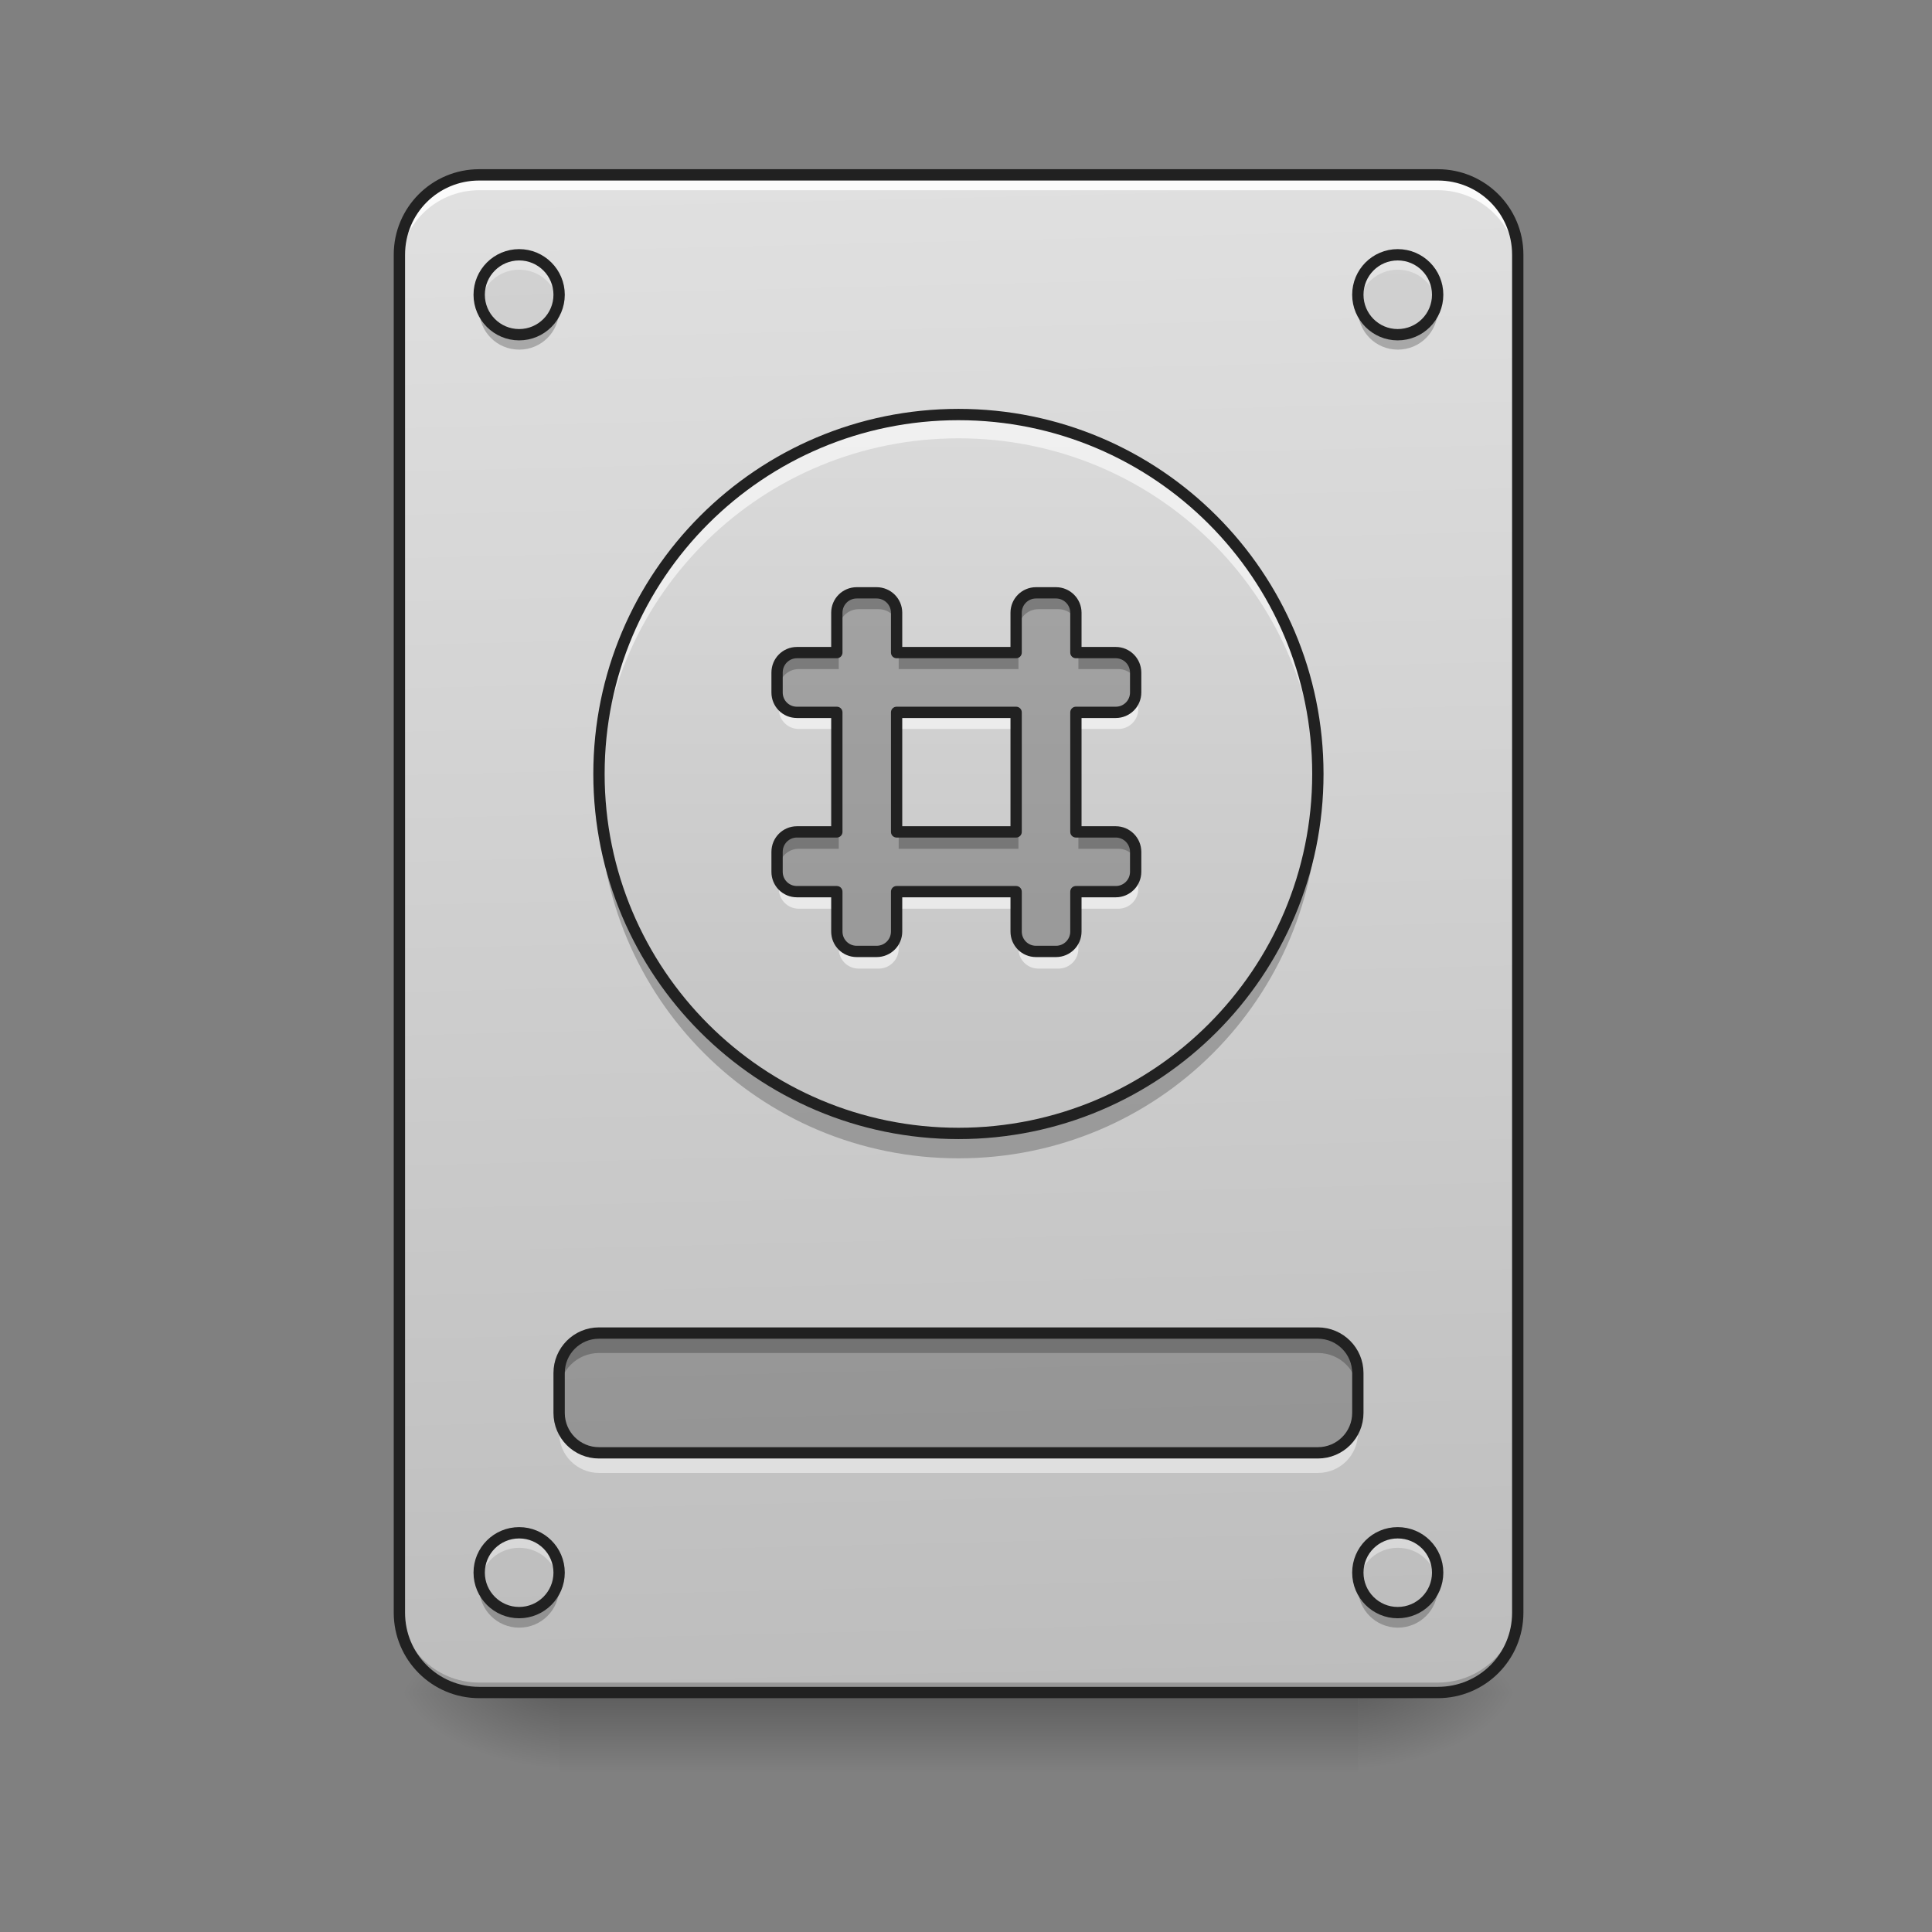 <?xml version="1.0" encoding="UTF-8"?>
<svg xmlns="http://www.w3.org/2000/svg" xmlns:xlink="http://www.w3.org/1999/xlink" width="64px" height="64px" viewBox="0 0 64 64" version="1.1">
<rect x="0" y="0" width="64" height="64" fill="#808080" stroke="none"/>
<defs>
<linearGradient id="linear0" gradientUnits="userSpaceOnUse" x1="254" y1="233.5" x2="254" y2="254.667" gradientTransform="matrix(0.125,0,0,0.125,-0,26.878)">
<stop offset="0" style="stop-color:rgb(0%,0%,0%);stop-opacity:0.275;"/>
<stop offset="1" style="stop-color:rgb(0%,0%,0%);stop-opacity:0;"/>
</linearGradient>
<radialGradient id="radial0" gradientUnits="userSpaceOnUse" cx="450.909" cy="189.579" fx="450.909" fy="189.579" r="21.167" gradientTransform="matrix(0,-0.156,-0.281,-0,97.646,127.191)">
<stop offset="0" style="stop-color:rgb(0%,0%,0%);stop-opacity:0.314;"/>
<stop offset="0.222" style="stop-color:rgb(0%,0%,0%);stop-opacity:0.275;"/>
<stop offset="1" style="stop-color:rgb(0%,0%,0%);stop-opacity:0;"/>
</radialGradient>
<radialGradient id="radial1" gradientUnits="userSpaceOnUse" cx="450.909" cy="189.579" fx="450.909" fy="189.579" r="21.167" gradientTransform="matrix(-0,0.156,0.281,0,-34.14,-15.055)">
<stop offset="0" style="stop-color:rgb(0%,0%,0%);stop-opacity:0.314;"/>
<stop offset="0.222" style="stop-color:rgb(0%,0%,0%);stop-opacity:0.275;"/>
<stop offset="1" style="stop-color:rgb(0%,0%,0%);stop-opacity:0;"/>
</radialGradient>
<radialGradient id="radial2" gradientUnits="userSpaceOnUse" cx="450.909" cy="189.579" fx="450.909" fy="189.579" r="21.167" gradientTransform="matrix(-0,-0.156,0.281,-0,-34.14,127.191)">
<stop offset="0" style="stop-color:rgb(0%,0%,0%);stop-opacity:0.314;"/>
<stop offset="0.222" style="stop-color:rgb(0%,0%,0%);stop-opacity:0.275;"/>
<stop offset="1" style="stop-color:rgb(0%,0%,0%);stop-opacity:0;"/>
</radialGradient>
<radialGradient id="radial3" gradientUnits="userSpaceOnUse" cx="450.909" cy="189.579" fx="450.909" fy="189.579" r="21.167" gradientTransform="matrix(0,0.156,-0.281,0,97.646,-15.055)">
<stop offset="0" style="stop-color:rgb(0%,0%,0%);stop-opacity:0.314;"/>
<stop offset="0.222" style="stop-color:rgb(0%,0%,0%);stop-opacity:0.275;"/>
<stop offset="1" style="stop-color:rgb(0%,0%,0%);stop-opacity:0;"/>
</radialGradient>
<linearGradient id="linear1" gradientUnits="userSpaceOnUse" x1="306.917" y1="-25.792" x2="305.955" y2="-141.415" gradientTransform="matrix(0.151,0,0,0.435,-11.708,67.283)">
<stop offset="0" style="stop-color:rgb(74.118%,74.118%,74.118%);stop-opacity:1;"/>
<stop offset="1" style="stop-color:rgb(87.843%,87.843%,87.843%);stop-opacity:1;"/>
</linearGradient>
<linearGradient id="linear2" gradientUnits="userSpaceOnUse" x1="254" y1="127.667" x2="254" y2="-147.5" gradientTransform="matrix(0.125,0,0,0.125,-0,26.878)">
<stop offset="0" style="stop-color:rgb(74.118%,74.118%,74.118%);stop-opacity:1;"/>
<stop offset="1" style="stop-color:rgb(87.843%,87.843%,87.843%);stop-opacity:1;"/>
</linearGradient>
</defs>
<g id="surface1">
<path style=" stroke:none;fill-rule:nonzero;fill:url(#linear0);" d="M 18.523 56.066 L 44.984 56.066 L 44.984 58.715 L 18.523 58.715 Z M 18.523 56.066 "/>
<path style=" stroke:none;fill-rule:nonzero;fill:url(#radial0);" d="M 44.984 56.066 L 50.277 56.066 L 50.277 53.422 L 44.984 53.422 Z M 44.984 56.066 "/>
<path style=" stroke:none;fill-rule:nonzero;fill:url(#radial1);" d="M 18.523 56.066 L 13.23 56.066 L 13.23 58.715 L 18.523 58.715 Z M 18.523 56.066 "/>
<path style=" stroke:none;fill-rule:nonzero;fill:url(#radial2);" d="M 18.523 56.066 L 13.23 56.066 L 13.23 53.422 L 18.523 53.422 Z M 18.523 56.066 "/>
<path style=" stroke:none;fill-rule:nonzero;fill:url(#radial3);" d="M 44.984 56.066 L 50.277 56.066 L 50.277 58.715 L 44.984 58.715 Z M 44.984 56.066 "/>
<path style=" stroke:none;fill-rule:nonzero;fill:url(#linear1);" d="M 15.875 5.793 L 47.629 5.793 C 49.09 5.793 50.277 6.977 50.277 8.438 L 50.277 53.422 C 50.277 54.883 49.09 56.066 47.629 56.066 L 15.875 56.066 C 14.414 56.066 13.23 54.883 13.23 53.422 L 13.23 8.438 C 13.23 6.977 14.414 5.793 15.875 5.793 Z M 15.875 5.793 "/>
<path style=" stroke:none;fill-rule:nonzero;fill:rgb(0%,0%,0%);fill-opacity:0.196;" d="M 15.875 56.066 C 14.41 56.066 13.23 54.887 13.23 53.422 L 13.23 53.09 C 13.23 54.559 14.41 55.738 15.875 55.738 L 47.629 55.738 C 49.094 55.738 50.277 54.559 50.277 53.09 L 50.277 53.422 C 50.277 54.887 49.094 56.066 47.629 56.066 Z M 15.875 56.066 "/>
<path style=" stroke:none;fill-rule:nonzero;fill:rgb(100%,100%,100%);fill-opacity:0.863;" d="M 15.875 5.973 C 14.41 5.973 13.23 7.152 13.23 8.617 L 13.23 8.949 C 13.23 7.484 14.41 6.301 15.875 6.301 L 47.629 6.301 C 49.094 6.301 50.277 7.484 50.277 8.949 L 50.277 8.617 C 50.277 7.152 49.094 5.973 47.629 5.973 Z M 15.875 5.973 "/>
<path style=" stroke:none;fill-rule:nonzero;fill:rgb(12.941%,12.941%,12.941%);fill-opacity:1;" d="M 15.875 5.605 C 14.309 5.605 13.043 6.871 13.043 8.438 L 13.043 53.422 C 13.043 54.988 14.309 56.254 15.875 56.254 L 47.629 56.254 C 49.195 56.254 50.465 54.988 50.465 53.422 L 50.465 8.438 C 50.465 6.871 49.195 5.605 47.629 5.605 Z M 15.875 5.98 L 47.629 5.98 C 48.996 5.98 50.09 7.074 50.09 8.438 L 50.09 53.422 C 50.09 54.789 48.996 55.879 47.629 55.879 L 15.875 55.879 C 14.512 55.879 13.418 54.789 13.418 53.422 L 13.418 8.438 C 13.418 7.074 14.512 5.98 15.875 5.98 Z M 15.875 5.98 "/>
<path style=" stroke:none;fill-rule:nonzero;fill:rgb(74.118%,74.118%,74.118%);fill-opacity:0.392;" d="M 17.199 8.438 C 17.93 8.438 18.523 9.031 18.523 9.762 C 18.523 10.492 17.93 11.086 17.199 11.086 C 16.469 11.086 15.875 10.492 15.875 9.762 C 15.875 9.031 16.469 8.438 17.199 8.438 Z M 17.199 8.438 "/>
<path style=" stroke:none;fill-rule:nonzero;fill:rgb(74.118%,74.118%,74.118%);fill-opacity:0.392;" d="M 46.305 8.438 C 47.039 8.438 47.629 9.031 47.629 9.762 C 47.629 10.492 47.039 11.086 46.305 11.086 C 45.574 11.086 44.984 10.492 44.984 9.762 C 44.984 9.031 45.574 8.438 46.305 8.438 Z M 46.305 8.438 "/>
<path style=" stroke:none;fill-rule:nonzero;fill:rgb(74.118%,74.118%,74.118%);fill-opacity:0.392;" d="M 46.305 50.777 C 47.039 50.777 47.629 51.367 47.629 52.098 C 47.629 52.828 47.039 53.422 46.305 53.422 C 45.574 53.422 44.984 52.828 44.984 52.098 C 44.984 51.367 45.574 50.777 46.305 50.777 Z M 46.305 50.777 "/>
<path style=" stroke:none;fill-rule:nonzero;fill:rgb(74.118%,74.118%,74.118%);fill-opacity:0.392;" d="M 17.199 50.777 C 17.93 50.777 18.523 51.367 18.523 52.098 C 18.523 52.828 17.93 53.422 17.199 53.422 C 16.469 53.422 15.875 52.828 15.875 52.098 C 15.875 51.367 16.469 50.777 17.199 50.777 Z M 17.199 50.777 "/>
<path style=" stroke:none;fill-rule:nonzero;fill:rgb(0%,0%,0%);fill-opacity:0.235;" d="M 19.844 44.16 L 43.66 44.16 C 44.391 44.16 44.984 44.754 44.984 45.484 L 44.984 46.805 C 44.984 47.539 44.391 48.129 43.66 48.129 L 19.844 48.129 C 19.113 48.129 18.523 47.539 18.523 46.805 L 18.523 45.484 C 18.523 44.754 19.113 44.16 19.844 44.16 Z M 19.844 44.16 "/>
<path style=" stroke:none;fill-rule:nonzero;fill:rgb(0%,0%,0%);fill-opacity:0.235;" d="M 19.844 44.16 C 19.113 44.16 18.523 44.75 18.523 45.484 L 18.523 46.145 C 18.523 45.41 19.113 44.82 19.844 44.82 L 43.66 44.82 C 44.395 44.82 44.984 45.41 44.984 46.145 L 44.984 45.484 C 44.984 44.75 44.395 44.16 43.66 44.16 Z M 19.844 44.16 "/>
<path style=" stroke:none;fill-rule:nonzero;fill:rgb(100%,100%,100%);fill-opacity:0.471;" d="M 19.844 48.793 C 19.113 48.793 18.523 48.199 18.523 47.469 L 18.523 46.805 C 18.523 47.539 19.113 48.129 19.844 48.129 L 43.66 48.129 C 44.395 48.129 44.984 47.539 44.984 46.805 L 44.984 47.469 C 44.984 48.199 44.395 48.793 43.66 48.793 Z M 19.844 48.793 "/>
<path style="fill:none;stroke-width:3;stroke-linecap:round;stroke-linejoin:miter;stroke:rgb(12.941%,12.941%,12.941%);stroke-opacity:1;stroke-miterlimit:4;" d="M 158.735 138.248 L 349.248 138.248 C 355.091 138.248 359.841 142.997 359.841 148.84 L 359.841 159.402 C 359.841 165.276 355.091 169.994 349.248 169.994 L 158.735 169.994 C 152.892 169.994 148.173 165.276 148.173 159.402 L 148.173 148.84 C 148.173 142.997 152.892 138.248 158.735 138.248 Z M 158.735 138.248 " transform="matrix(0.125,0,0,0.125,0,26.878)"/>
<path style=" stroke:none;fill-rule:nonzero;fill:rgb(100%,100%,100%);fill-opacity:0.392;" d="M 17.199 8.605 C 16.465 8.605 15.875 9.195 15.875 9.926 C 15.875 9.984 15.879 10.039 15.887 10.094 C 15.969 9.438 16.523 8.934 17.199 8.934 C 17.875 8.934 18.43 9.438 18.512 10.094 C 18.52 10.039 18.523 9.984 18.523 9.926 C 18.523 9.195 17.934 8.605 17.199 8.605 Z M 46.305 8.605 C 45.574 8.605 44.984 9.195 44.984 9.926 C 44.984 9.984 44.988 10.039 44.992 10.094 C 45.074 9.438 45.629 8.934 46.305 8.934 C 46.984 8.934 47.539 9.438 47.617 10.094 C 47.625 10.039 47.629 9.984 47.629 9.926 C 47.629 9.195 47.039 8.605 46.305 8.605 Z M 17.199 50.941 C 16.465 50.941 15.875 51.531 15.875 52.266 C 15.875 52.32 15.879 52.375 15.887 52.43 C 15.969 51.773 16.523 51.273 17.199 51.273 C 17.875 51.273 18.43 51.773 18.512 52.43 C 18.52 52.375 18.523 52.32 18.523 52.266 C 18.523 51.531 17.934 50.941 17.199 50.941 Z M 46.305 50.941 C 45.574 50.941 44.984 51.531 44.984 52.266 C 44.984 52.32 44.988 52.375 44.992 52.43 C 45.074 51.773 45.629 51.273 46.305 51.273 C 46.984 51.273 47.539 51.773 47.617 52.43 C 47.625 52.375 47.629 52.32 47.629 52.266 C 47.629 51.531 47.039 50.941 46.305 50.941 Z M 46.305 50.941 "/>
<path style=" stroke:none;fill-rule:nonzero;fill:rgb(0%,0%,0%);fill-opacity:0.235;" d="M 17.199 53.918 C 16.465 53.918 15.875 53.328 15.875 52.594 C 15.875 52.539 15.879 52.484 15.887 52.43 C 15.969 53.082 16.523 53.586 17.199 53.586 C 17.875 53.586 18.43 53.082 18.512 52.43 C 18.52 52.484 18.523 52.539 18.523 52.594 C 18.523 53.328 17.934 53.918 17.199 53.918 Z M 46.305 53.918 C 45.574 53.918 44.984 53.328 44.984 52.594 C 44.984 52.539 44.988 52.484 44.992 52.43 C 45.074 53.082 45.629 53.586 46.305 53.586 C 46.984 53.586 47.539 53.082 47.617 52.43 C 47.625 52.484 47.629 52.539 47.629 52.594 C 47.629 53.328 47.039 53.918 46.305 53.918 Z M 17.199 11.582 C 16.465 11.582 15.875 10.992 15.875 10.258 C 15.875 10.203 15.879 10.145 15.887 10.094 C 15.969 10.746 16.523 11.25 17.199 11.25 C 17.875 11.25 18.43 10.746 18.512 10.094 C 18.52 10.145 18.523 10.203 18.523 10.258 C 18.523 10.992 17.934 11.582 17.199 11.582 Z M 46.305 11.582 C 45.574 11.582 44.984 10.992 44.984 10.258 C 44.984 10.203 44.988 10.145 44.992 10.094 C 45.074 10.746 45.629 11.25 46.305 11.25 C 46.984 11.25 47.539 10.746 47.617 10.094 C 47.625 10.145 47.629 10.203 47.629 10.258 C 47.629 10.992 47.039 11.582 46.305 11.582 Z M 46.305 11.582 "/>
<path style="fill:none;stroke-width:3;stroke-linecap:round;stroke-linejoin:miter;stroke:rgb(12.941%,12.941%,12.941%);stroke-opacity:1;stroke-miterlimit:4;" d="M 137.581 -147.506 C 143.424 -147.506 148.173 -142.757 148.173 -136.914 C 148.173 -131.071 143.424 -126.321 137.581 -126.321 C 131.737 -126.321 126.988 -131.071 126.988 -136.914 C 126.988 -142.757 131.737 -147.506 137.581 -147.506 Z M 137.581 -147.506 " transform="matrix(0.125,0,0,0.125,0,26.878)"/>
<path style="fill:none;stroke-width:3;stroke-linecap:round;stroke-linejoin:miter;stroke:rgb(12.941%,12.941%,12.941%);stroke-opacity:1;stroke-miterlimit:4;" d="M 370.402 -147.506 C 376.277 -147.506 380.995 -142.757 380.995 -136.914 C 380.995 -131.071 376.277 -126.321 370.402 -126.321 C 364.559 -126.321 359.841 -131.071 359.841 -136.914 C 359.841 -142.757 364.559 -147.506 370.402 -147.506 Z M 370.402 -147.506 " transform="matrix(0.125,0,0,0.125,0,26.878)"/>
<path style="fill:none;stroke-width:3;stroke-linecap:round;stroke-linejoin:miter;stroke:rgb(12.941%,12.941%,12.941%);stroke-opacity:1;stroke-miterlimit:4;" d="M 370.402 191.18 C 376.277 191.18 380.995 195.898 380.995 201.741 C 380.995 207.585 376.277 212.334 370.402 212.334 C 364.559 212.334 359.841 207.585 359.841 201.741 C 359.841 195.898 364.559 191.18 370.402 191.18 Z M 370.402 191.18 " transform="matrix(0.125,0,0,0.125,0,26.878)"/>
<path style="fill:none;stroke-width:3;stroke-linecap:round;stroke-linejoin:miter;stroke:rgb(12.941%,12.941%,12.941%);stroke-opacity:1;stroke-miterlimit:4;" d="M 137.581 191.18 C 143.424 191.18 148.173 195.898 148.173 201.741 C 148.173 207.585 143.424 212.334 137.581 212.334 C 131.737 212.334 126.988 207.585 126.988 201.741 C 126.988 195.898 131.737 191.18 137.581 191.18 Z M 137.581 191.18 " transform="matrix(0.125,0,0,0.125,0,26.878)"/>
<path style=" stroke:none;fill-rule:nonzero;fill:url(#linear2);" d="M 31.754 13.73 C 38.328 13.73 43.66 19.062 43.66 25.637 C 43.66 32.215 38.328 37.547 31.754 37.547 C 25.176 37.547 19.844 32.215 19.844 25.637 C 19.844 19.062 25.176 13.73 31.754 13.73 Z M 31.754 13.73 "/>
<path style=" stroke:none;fill-rule:nonzero;fill:rgb(0%,0%,0%);fill-opacity:0.235;" d="M 19.852 26.133 C 19.848 26.242 19.844 26.352 19.844 26.461 C 19.844 33.059 25.156 38.371 31.754 38.371 C 38.352 38.371 43.66 33.059 43.66 26.461 C 43.66 26.352 43.66 26.242 43.656 26.133 C 43.48 32.574 38.238 37.707 31.754 37.707 C 25.266 37.707 20.023 32.574 19.852 26.133 Z M 19.852 26.133 "/>
<path style=" stroke:none;fill-rule:nonzero;fill:rgb(100%,100%,100%);fill-opacity:0.588;" d="M 19.852 26.098 C 19.848 25.988 19.844 25.875 19.844 25.766 C 19.844 19.168 25.156 13.859 31.754 13.859 C 38.352 13.859 43.66 19.168 43.66 25.766 C 43.66 25.875 43.66 25.988 43.656 26.098 C 43.48 19.652 38.238 14.52 31.754 14.52 C 25.266 14.52 20.023 19.652 19.852 26.098 Z M 19.852 26.098 "/>
<path style="fill:none;stroke-width:3;stroke-linecap:round;stroke-linejoin:miter;stroke:rgb(12.941%,12.941%,12.941%);stroke-opacity:1;stroke-miterlimit:4;" d="M 254.007 -105.167 C 306.596 -105.167 349.248 -62.515 349.248 -9.926 C 349.248 42.694 306.596 85.346 254.007 85.346 C 201.387 85.346 158.735 42.694 158.735 -9.926 C 158.735 -62.515 201.387 -105.167 254.007 -105.167 Z M 254.007 -105.167 " transform="matrix(0.125,0,0,0.125,0,26.878)"/>
<path style=" stroke:none;fill-rule:nonzero;fill:rgb(0%,0%,0%);fill-opacity:0.235;" d="M 28.445 19.684 C 28.078 19.684 27.785 19.98 27.785 20.344 L 27.785 21.668 L 26.461 21.668 C 26.094 21.668 25.801 21.965 25.801 22.332 L 25.801 22.992 C 25.801 23.359 26.094 23.652 26.461 23.652 L 27.785 23.652 L 27.785 27.621 L 26.461 27.621 C 26.094 27.621 25.801 27.918 25.801 28.285 L 25.801 28.945 C 25.801 29.312 26.094 29.605 26.461 29.605 L 27.785 29.605 L 27.785 30.93 C 27.785 31.297 28.078 31.59 28.445 31.59 L 29.105 31.59 C 29.473 31.59 29.77 31.297 29.77 30.93 L 29.77 29.605 L 33.738 29.605 L 33.738 30.93 C 33.738 31.297 34.031 31.59 34.398 31.59 L 35.062 31.59 C 35.426 31.59 35.723 31.297 35.723 30.93 L 35.723 29.605 L 37.047 29.605 C 37.41 29.605 37.707 29.312 37.707 28.945 L 37.707 28.285 C 37.707 27.918 37.41 27.621 37.047 27.621 L 35.723 27.621 L 35.723 23.652 L 37.047 23.652 C 37.41 23.652 37.707 23.359 37.707 22.992 L 37.707 22.332 C 37.707 21.965 37.41 21.668 37.047 21.668 L 35.723 21.668 L 35.723 20.344 C 35.723 19.98 35.426 19.684 35.062 19.684 L 34.398 19.684 C 34.031 19.684 33.738 19.98 33.738 20.344 L 33.738 21.668 L 29.77 21.668 L 29.77 20.344 C 29.77 19.98 29.473 19.684 29.105 19.684 Z M 29.77 23.652 L 33.738 23.652 L 33.738 27.621 L 29.77 27.621 Z M 29.77 23.652 "/>
<path style=" stroke:none;fill-rule:nonzero;fill:rgb(0%,0%,0%);fill-opacity:0.235;" d="M 28.445 19.52 C 28.078 19.52 27.785 19.812 27.785 20.18 L 27.785 20.844 C 27.785 20.477 28.078 20.18 28.445 20.18 L 29.105 20.18 C 29.473 20.18 29.77 20.477 29.77 20.844 L 29.77 20.18 C 29.77 19.812 29.473 19.52 29.105 19.52 Z M 34.398 19.52 C 34.031 19.52 33.738 19.812 33.738 20.18 L 33.738 20.844 C 33.738 20.477 34.031 20.18 34.398 20.18 L 35.062 20.18 C 35.426 20.18 35.723 20.477 35.723 20.844 L 35.723 20.18 C 35.723 19.812 35.426 19.52 35.062 19.52 Z M 26.461 21.504 C 26.094 21.504 25.801 21.797 25.801 22.164 L 25.801 22.828 C 25.801 22.461 26.094 22.164 26.461 22.164 L 27.785 22.164 L 27.785 21.504 Z M 29.77 21.504 L 29.77 22.164 L 33.738 22.164 L 33.738 21.504 Z M 35.723 21.504 L 35.723 22.164 L 37.047 22.164 C 37.41 22.164 37.707 22.461 37.707 22.828 L 37.707 22.164 C 37.707 21.797 37.41 21.504 37.047 21.504 Z M 26.461 27.457 C 26.094 27.457 25.801 27.754 25.801 28.117 L 25.801 28.781 C 25.801 28.414 26.094 28.117 26.461 28.117 L 27.785 28.117 L 27.785 27.457 Z M 29.77 27.457 L 29.77 28.117 L 33.738 28.117 L 33.738 27.457 Z M 35.723 27.457 L 35.723 28.117 L 37.047 28.117 C 37.41 28.117 37.707 28.414 37.707 28.781 L 37.707 28.117 C 37.707 27.754 37.41 27.457 37.047 27.457 Z M 35.723 27.457 "/>
<path style=" stroke:none;fill-rule:nonzero;fill:rgb(100%,100%,100%);fill-opacity:0.588;" d="M 28.445 32.086 C 28.078 32.086 27.785 31.793 27.785 31.426 L 27.785 30.766 C 27.785 31.133 28.078 31.426 28.445 31.426 L 29.105 31.426 C 29.473 31.426 29.77 31.133 29.77 30.766 L 29.77 31.426 C 29.77 31.793 29.473 32.086 29.105 32.086 Z M 34.398 32.086 C 34.031 32.086 33.738 31.793 33.738 31.426 L 33.738 30.766 C 33.738 31.133 34.031 31.426 34.398 31.426 L 35.062 31.426 C 35.426 31.426 35.723 31.133 35.723 30.766 L 35.723 31.426 C 35.723 31.793 35.426 32.086 35.062 32.086 Z M 26.461 30.102 C 26.094 30.102 25.801 29.809 25.801 29.441 L 25.801 28.781 C 25.801 29.148 26.094 29.441 26.461 29.441 L 27.785 29.441 L 27.785 30.102 Z M 29.77 30.102 L 29.77 29.441 L 33.738 29.441 L 33.738 30.102 Z M 35.723 30.102 L 35.723 29.441 L 37.047 29.441 C 37.41 29.441 37.707 29.148 37.707 28.781 L 37.707 29.441 C 37.707 29.809 37.41 30.102 37.047 30.102 Z M 26.461 24.148 C 26.094 24.148 25.801 23.855 25.801 23.488 L 25.801 22.828 C 25.801 23.191 26.094 23.488 26.461 23.488 L 27.785 23.488 L 27.785 24.148 Z M 29.77 24.148 L 29.77 23.488 L 33.738 23.488 L 33.738 24.148 Z M 35.723 24.148 L 35.723 23.488 L 37.047 23.488 C 37.41 23.488 37.707 23.191 37.707 22.828 L 37.707 23.488 C 37.707 23.855 37.41 24.148 37.047 24.148 Z M 35.723 24.148 "/>
<path style="fill:none;stroke-width:11.339;stroke-linecap:round;stroke-linejoin:round;stroke:rgb(12.941%,12.941%,12.941%);stroke-opacity:1;stroke-miterlimit:4;" d="M 859.997 595.101 C 848.895 595.101 840.038 604.076 840.038 615.059 L 840.038 655.095 L 800.002 655.095 C 788.901 655.095 780.044 664.07 780.044 675.172 L 780.044 695.131 C 780.044 706.232 788.901 715.089 800.002 715.089 L 840.038 715.089 L 840.038 835.078 L 800.002 835.078 C 788.901 835.078 780.044 844.053 780.044 855.155 L 780.044 875.113 C 780.044 886.215 788.901 895.072 800.002 895.072 L 840.038 895.072 L 840.038 935.108 C 840.038 946.209 848.895 955.066 859.997 955.066 L 879.955 955.066 C 891.057 955.066 900.032 946.209 900.032 935.108 L 900.032 895.072 L 1020.021 895.072 L 1020.021 935.108 C 1020.021 946.209 1028.878 955.066 1039.979 955.066 L 1060.056 955.066 C 1071.04 955.066 1080.015 946.209 1080.015 935.108 L 1080.015 895.072 L 1120.051 895.072 C 1131.034 895.072 1140.009 886.215 1140.009 875.113 L 1140.009 855.155 C 1140.009 844.053 1131.034 835.078 1120.051 835.078 L 1080.015 835.078 L 1080.015 715.089 L 1120.051 715.089 C 1131.034 715.089 1140.009 706.232 1140.009 695.131 L 1140.009 675.172 C 1140.009 664.07 1131.034 655.095 1120.051 655.095 L 1080.015 655.095 L 1080.015 615.059 C 1080.015 604.076 1071.04 595.101 1060.056 595.101 L 1039.979 595.101 C 1028.878 595.101 1020.021 604.076 1020.021 615.059 L 1020.021 655.095 L 900.032 655.095 L 900.032 615.059 C 900.032 604.076 891.057 595.101 879.955 595.101 Z M 900.032 715.089 L 1020.021 715.089 L 1020.021 835.078 L 900.032 835.078 Z M 900.032 715.089 " transform="matrix(0.033,0,0,0.033,0,0)"/>
</g>
</svg>
